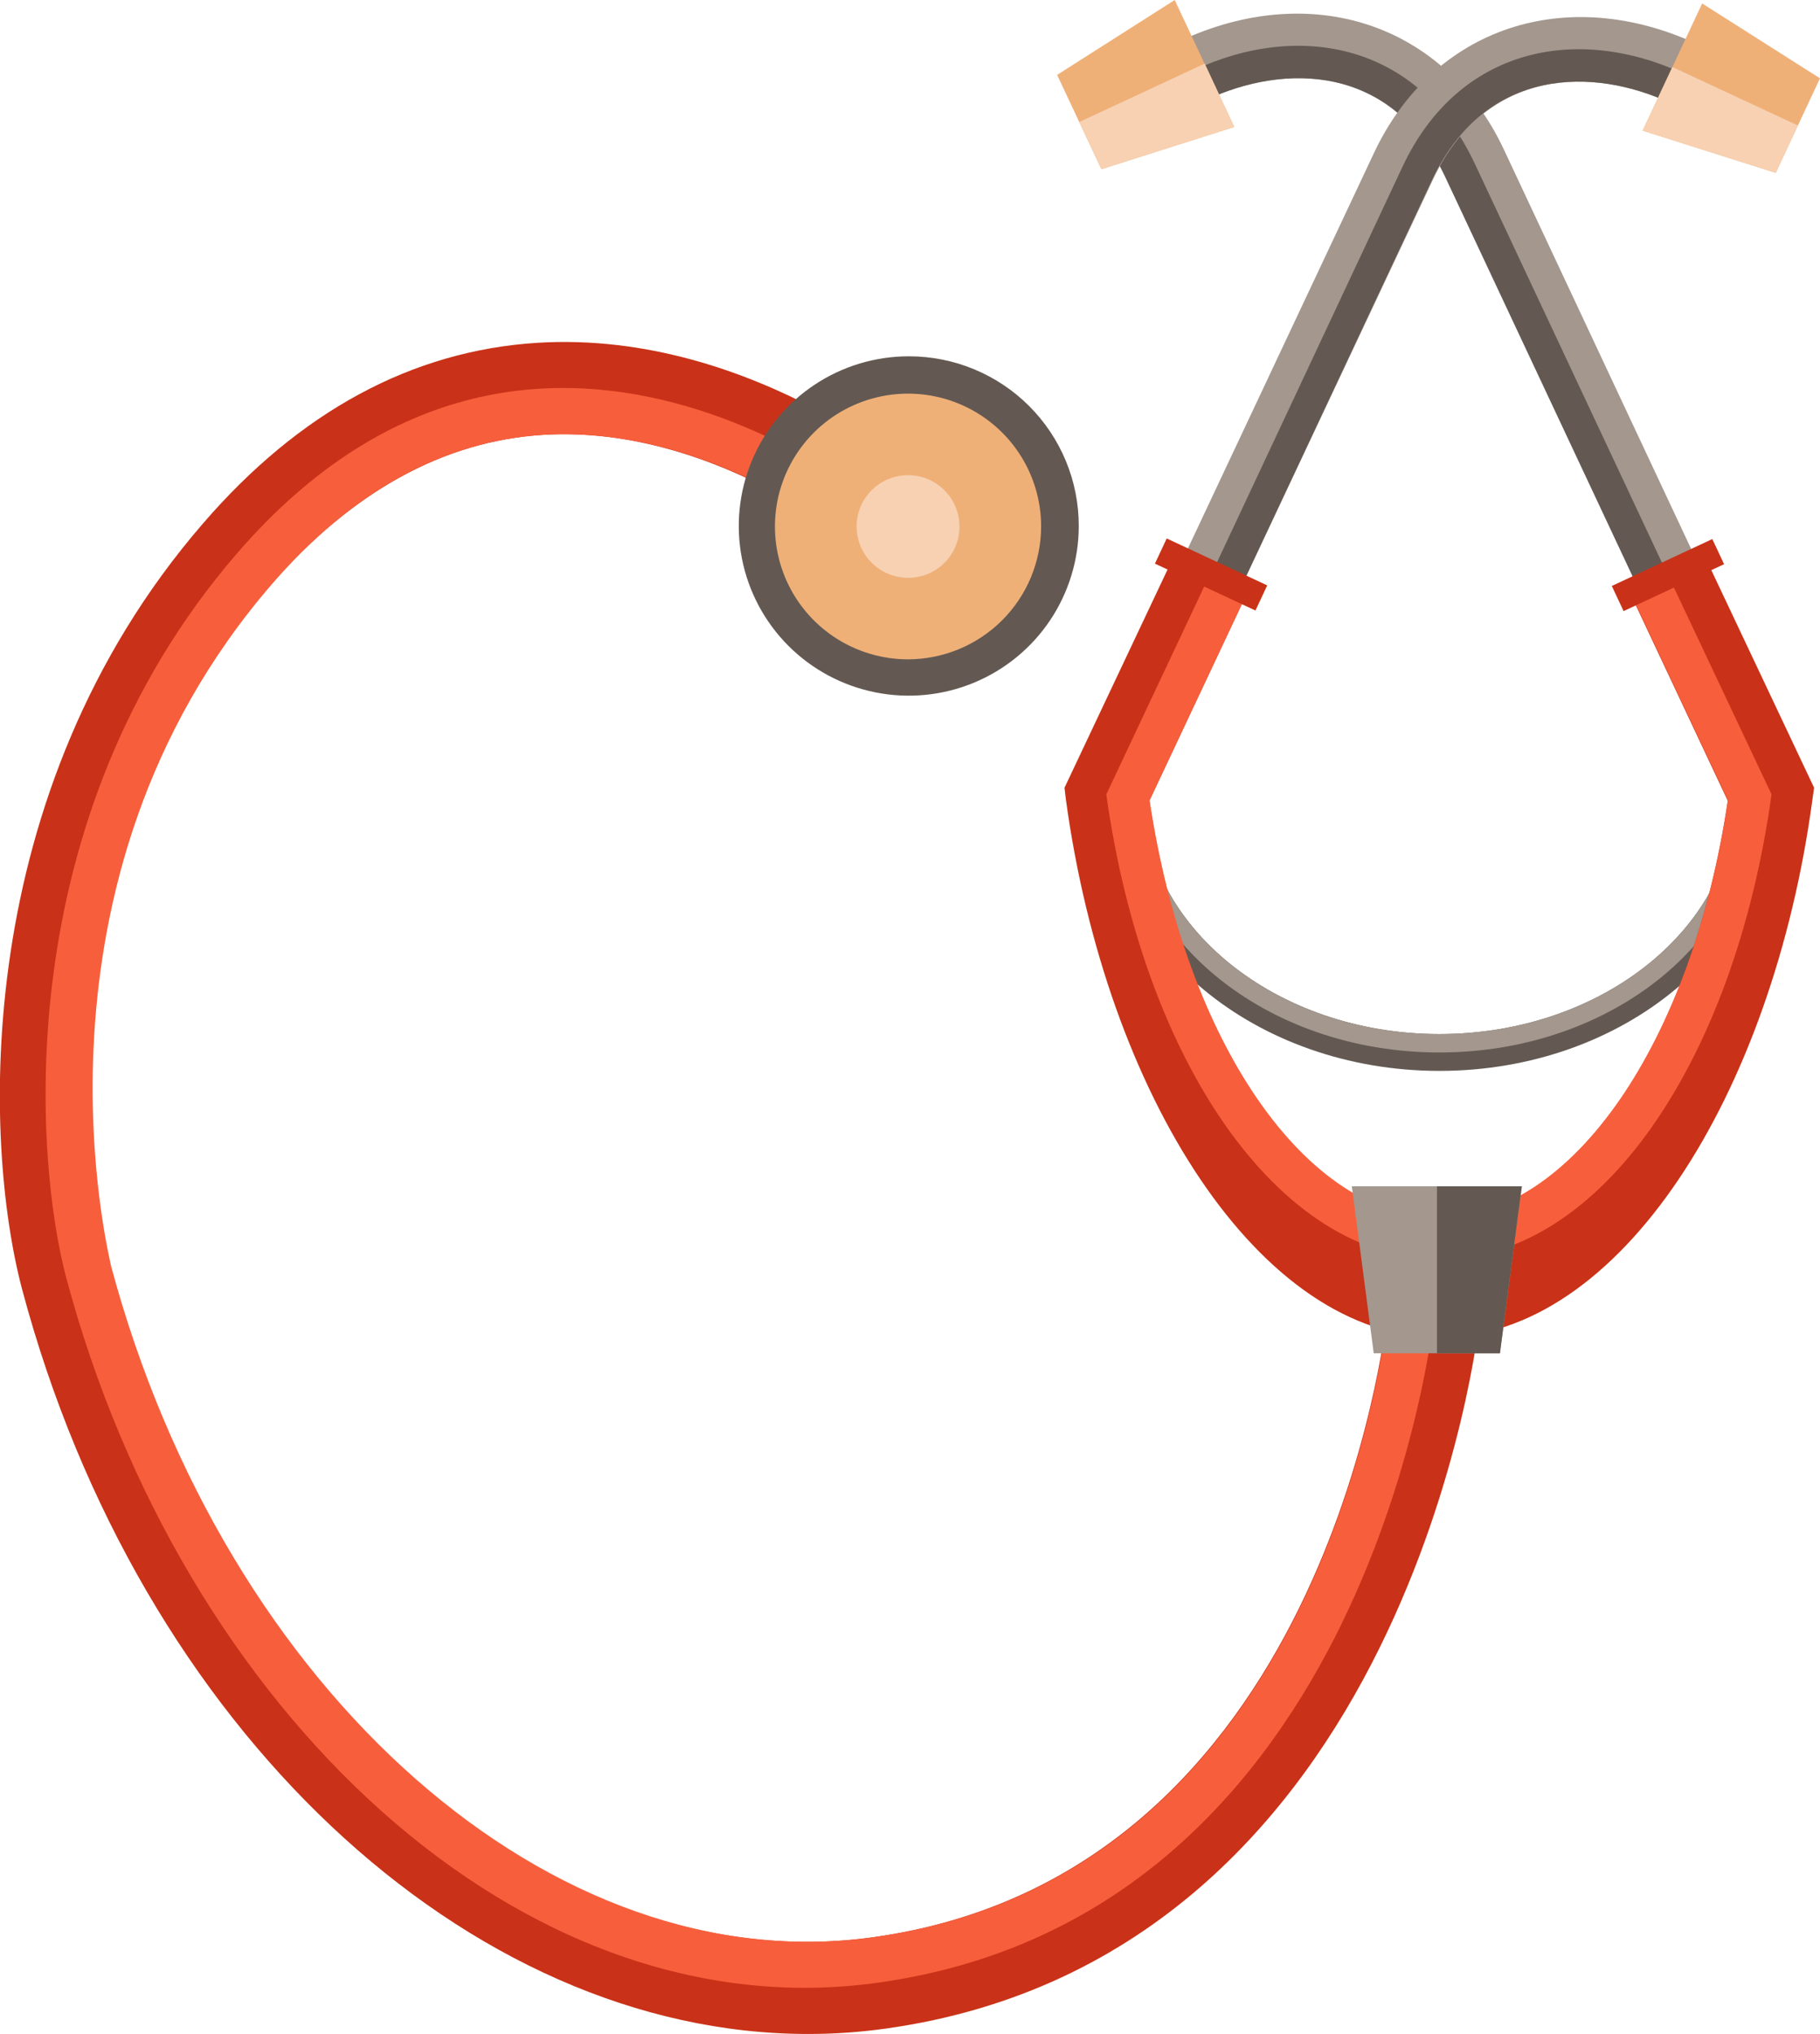 <svg width="128" height="143" viewBox="0 0 128 143" fill="none" xmlns="http://www.w3.org/2000/svg">
<g clip-path="url(#clip0_150_944)">
<path d="M56.837 143C32.908 143 9.793 121.523 1.557 90.655C-1.194 80.296 -2.094 55.746 14.257 36.825C21.074 28.918 28.998 24.653 37.788 24.101C53.169 23.151 65.471 34.114 65.99 34.598L61.63 39.397C61.526 39.294 50.799 29.781 38.133 30.575C31.213 31.024 24.794 34.546 19.101 41.054C0.882 62.134 7.699 88.721 7.769 88.98C15.779 119.054 38.791 139.357 61.405 136.198C93.171 131.761 97.427 93.71 97.6 92.088L104.054 92.726C104.054 93.175 99.158 137.458 62.304 142.62C60.493 142.874 58.666 143.001 56.837 143Z" fill="#C93218"/>
<path d="M100.87 92.416L97.635 92.088C97.462 93.71 93.206 131.796 61.439 136.198C38.947 139.357 15.866 119.054 7.803 88.98C7.803 88.721 0.882 62.134 19.136 41.054C24.759 34.546 31.143 31.024 38.168 30.575C50.833 29.781 61.56 39.207 61.664 39.397L63.758 36.98C63.758 36.98 38.272 13.915 16.662 38.914C0.432 57.715 2.509 81.781 4.654 89.809C12.769 120.263 36.68 142.914 61.751 139.392C96.631 134.541 100.87 92.416 100.87 92.416Z" fill="#F75F3C"/>
<path d="M116.736 44.594L120.854 42.677L105.767 10.514C101.632 1.692 92.237 -1.45 82.946 2.9L84.866 7.009C90.264 4.489 97.877 4.402 101.649 12.448L116.736 44.594Z" fill="#A3978E"/>
<path d="M103.708 11.481L118.795 43.627L116.736 44.594L101.649 12.447C97.877 4.402 90.264 4.489 84.866 7.009L83.915 4.955C91.441 1.433 99.781 3.108 103.708 11.481Z" fill="#635952"/>
<path d="M77.461 11.895L74.346 5.266L82.617 0L86.804 8.926L77.461 11.895Z" fill="#EFB078"/>
<g style="mix-blend-mode:multiply">
<path d="M75.904 8.58L84.728 4.471L86.804 8.926L77.461 11.895L75.904 8.58Z" fill="#F7D1B2"/>
</g>
<path d="M85.61 44.835L81.492 42.919L96.631 10.756C100.784 1.934 110.162 -1.209 119.453 3.142L117.532 7.251C112.151 4.73 104.521 4.644 100.749 12.689L85.61 44.835Z" fill="#A3978E"/>
<path d="M98.638 11.722L83.551 43.886L85.61 44.835L100.697 12.689C104.469 4.644 112.099 4.73 117.48 7.251L118.449 5.197C110.888 1.675 102.566 3.349 98.638 11.722Z" fill="#635952"/>
<path d="M124.886 12.154L128 5.507L119.712 0.242L115.525 9.185L124.886 12.154Z" fill="#EFB078"/>
<g style="mix-blend-mode:multiply">
<path d="M126.443 8.822L117.619 4.713L115.525 9.185L124.886 12.154L126.443 8.822Z" fill="#F7D1B2"/>
</g>
<path d="M101.234 75.29C88.292 75.29 77.755 66.537 77.755 55.764H80.35C80.35 65.104 89.728 72.7 101.234 72.7C112.739 72.7 122.1 65.104 122.1 55.764H124.695C124.695 66.537 114.176 75.29 101.234 75.29Z" fill="#635952"/>
<path d="M101.234 73.995C113.466 73.995 123.398 65.829 123.398 55.764H122.1C122.1 65.104 112.74 72.7 101.234 72.7C89.728 72.7 80.35 65.104 80.35 55.764H79.053C79.053 65.829 88.984 73.995 101.234 73.995Z" fill="#A3978E"/>
<path d="M101.234 94.038C88.586 94.038 77.807 76.964 74.969 56.247L74.865 55.384L82.565 39.086L87.755 41.59L80.835 56.299C83.378 73.339 91.856 85.648 101.182 85.648C110.508 85.648 118.986 73.373 121.512 56.299L114.591 41.59L119.885 39.086L127.585 55.384L127.463 56.247C124.661 76.964 113.933 94.038 101.234 94.038Z" fill="#C93218"/>
<path d="M101.234 88.531C112.549 88.531 121.996 74.599 124.591 55.85L117.255 40.312L114.608 41.555L121.529 56.264C119.003 73.304 110.508 85.614 101.199 85.614C91.891 85.614 83.395 73.339 80.852 56.264L87.773 41.555L85.126 40.312L77.807 55.85C80.419 74.599 89.918 88.531 101.234 88.531Z" fill="#F75F3C"/>
<path d="M82.054 37.858L81.226 39.626L88.295 42.923L89.123 41.156L82.054 37.858Z" fill="#C93218"/>
<path d="M120.426 37.899L113.357 41.196L114.185 42.963L121.254 39.666L120.426 37.899Z" fill="#C93218"/>
<path d="M96.614 95.143H105.49L107.03 83.404H95.074L96.614 95.143Z" fill="#A3978E"/>
<path d="M101.061 95.143H105.49L107.03 83.404H101.061V95.143Z" fill="#635952"/>
<path d="M75.869 36.98C75.869 39.34 75.168 41.647 73.853 43.61C72.538 45.572 70.67 47.101 68.485 48.003C66.299 48.906 63.894 49.141 61.575 48.679C59.255 48.218 57.125 47.08 55.453 45.41C53.782 43.739 52.645 41.612 52.185 39.297C51.726 36.982 51.965 34.582 52.873 32.403C53.78 30.223 55.315 28.361 57.284 27.053C59.252 25.744 61.565 25.047 63.931 25.05C65.5 25.05 67.054 25.359 68.503 25.959C69.953 26.559 71.27 27.438 72.379 28.546C73.487 29.654 74.366 30.969 74.965 32.416C75.564 33.863 75.871 35.414 75.869 36.98Z" fill="#635952"/>
<path d="M63.879 46.355C62.026 46.358 60.214 45.813 58.672 44.788C57.13 43.763 55.928 42.304 55.217 40.597C54.506 38.889 54.32 37.01 54.68 35.197C55.041 33.383 55.933 31.718 57.243 30.41C58.553 29.103 60.222 28.213 62.04 27.853C63.857 27.493 65.74 27.68 67.452 28.389C69.163 29.098 70.624 30.298 71.652 31.836C72.679 33.375 73.225 35.183 73.222 37.032C73.213 39.502 72.225 41.868 70.475 43.614C68.725 45.36 66.354 46.346 63.879 46.355Z" fill="#EFB078"/>
<g style="mix-blend-mode:multiply">
<path d="M63.861 40.623C63.145 40.623 62.446 40.411 61.851 40.014C61.256 39.616 60.792 39.052 60.519 38.391C60.246 37.731 60.175 37.005 60.316 36.304C60.457 35.604 60.803 34.961 61.311 34.457C61.818 33.953 62.464 33.611 63.167 33.474C63.869 33.336 64.597 33.41 65.257 33.686C65.918 33.962 66.481 34.427 66.876 35.023C67.272 35.618 67.481 36.318 67.478 37.032C67.478 37.505 67.384 37.973 67.202 38.41C67.02 38.847 66.753 39.243 66.417 39.577C66.081 39.911 65.683 40.175 65.244 40.355C64.805 40.534 64.335 40.625 63.861 40.623Z" fill="#F7D1B2"/>
</g>
</g>
<defs>
<clipPath id="clip0_150_944">
<rect width="128" height="143" fill="white"/>
</clipPath>
</defs>
</svg>
